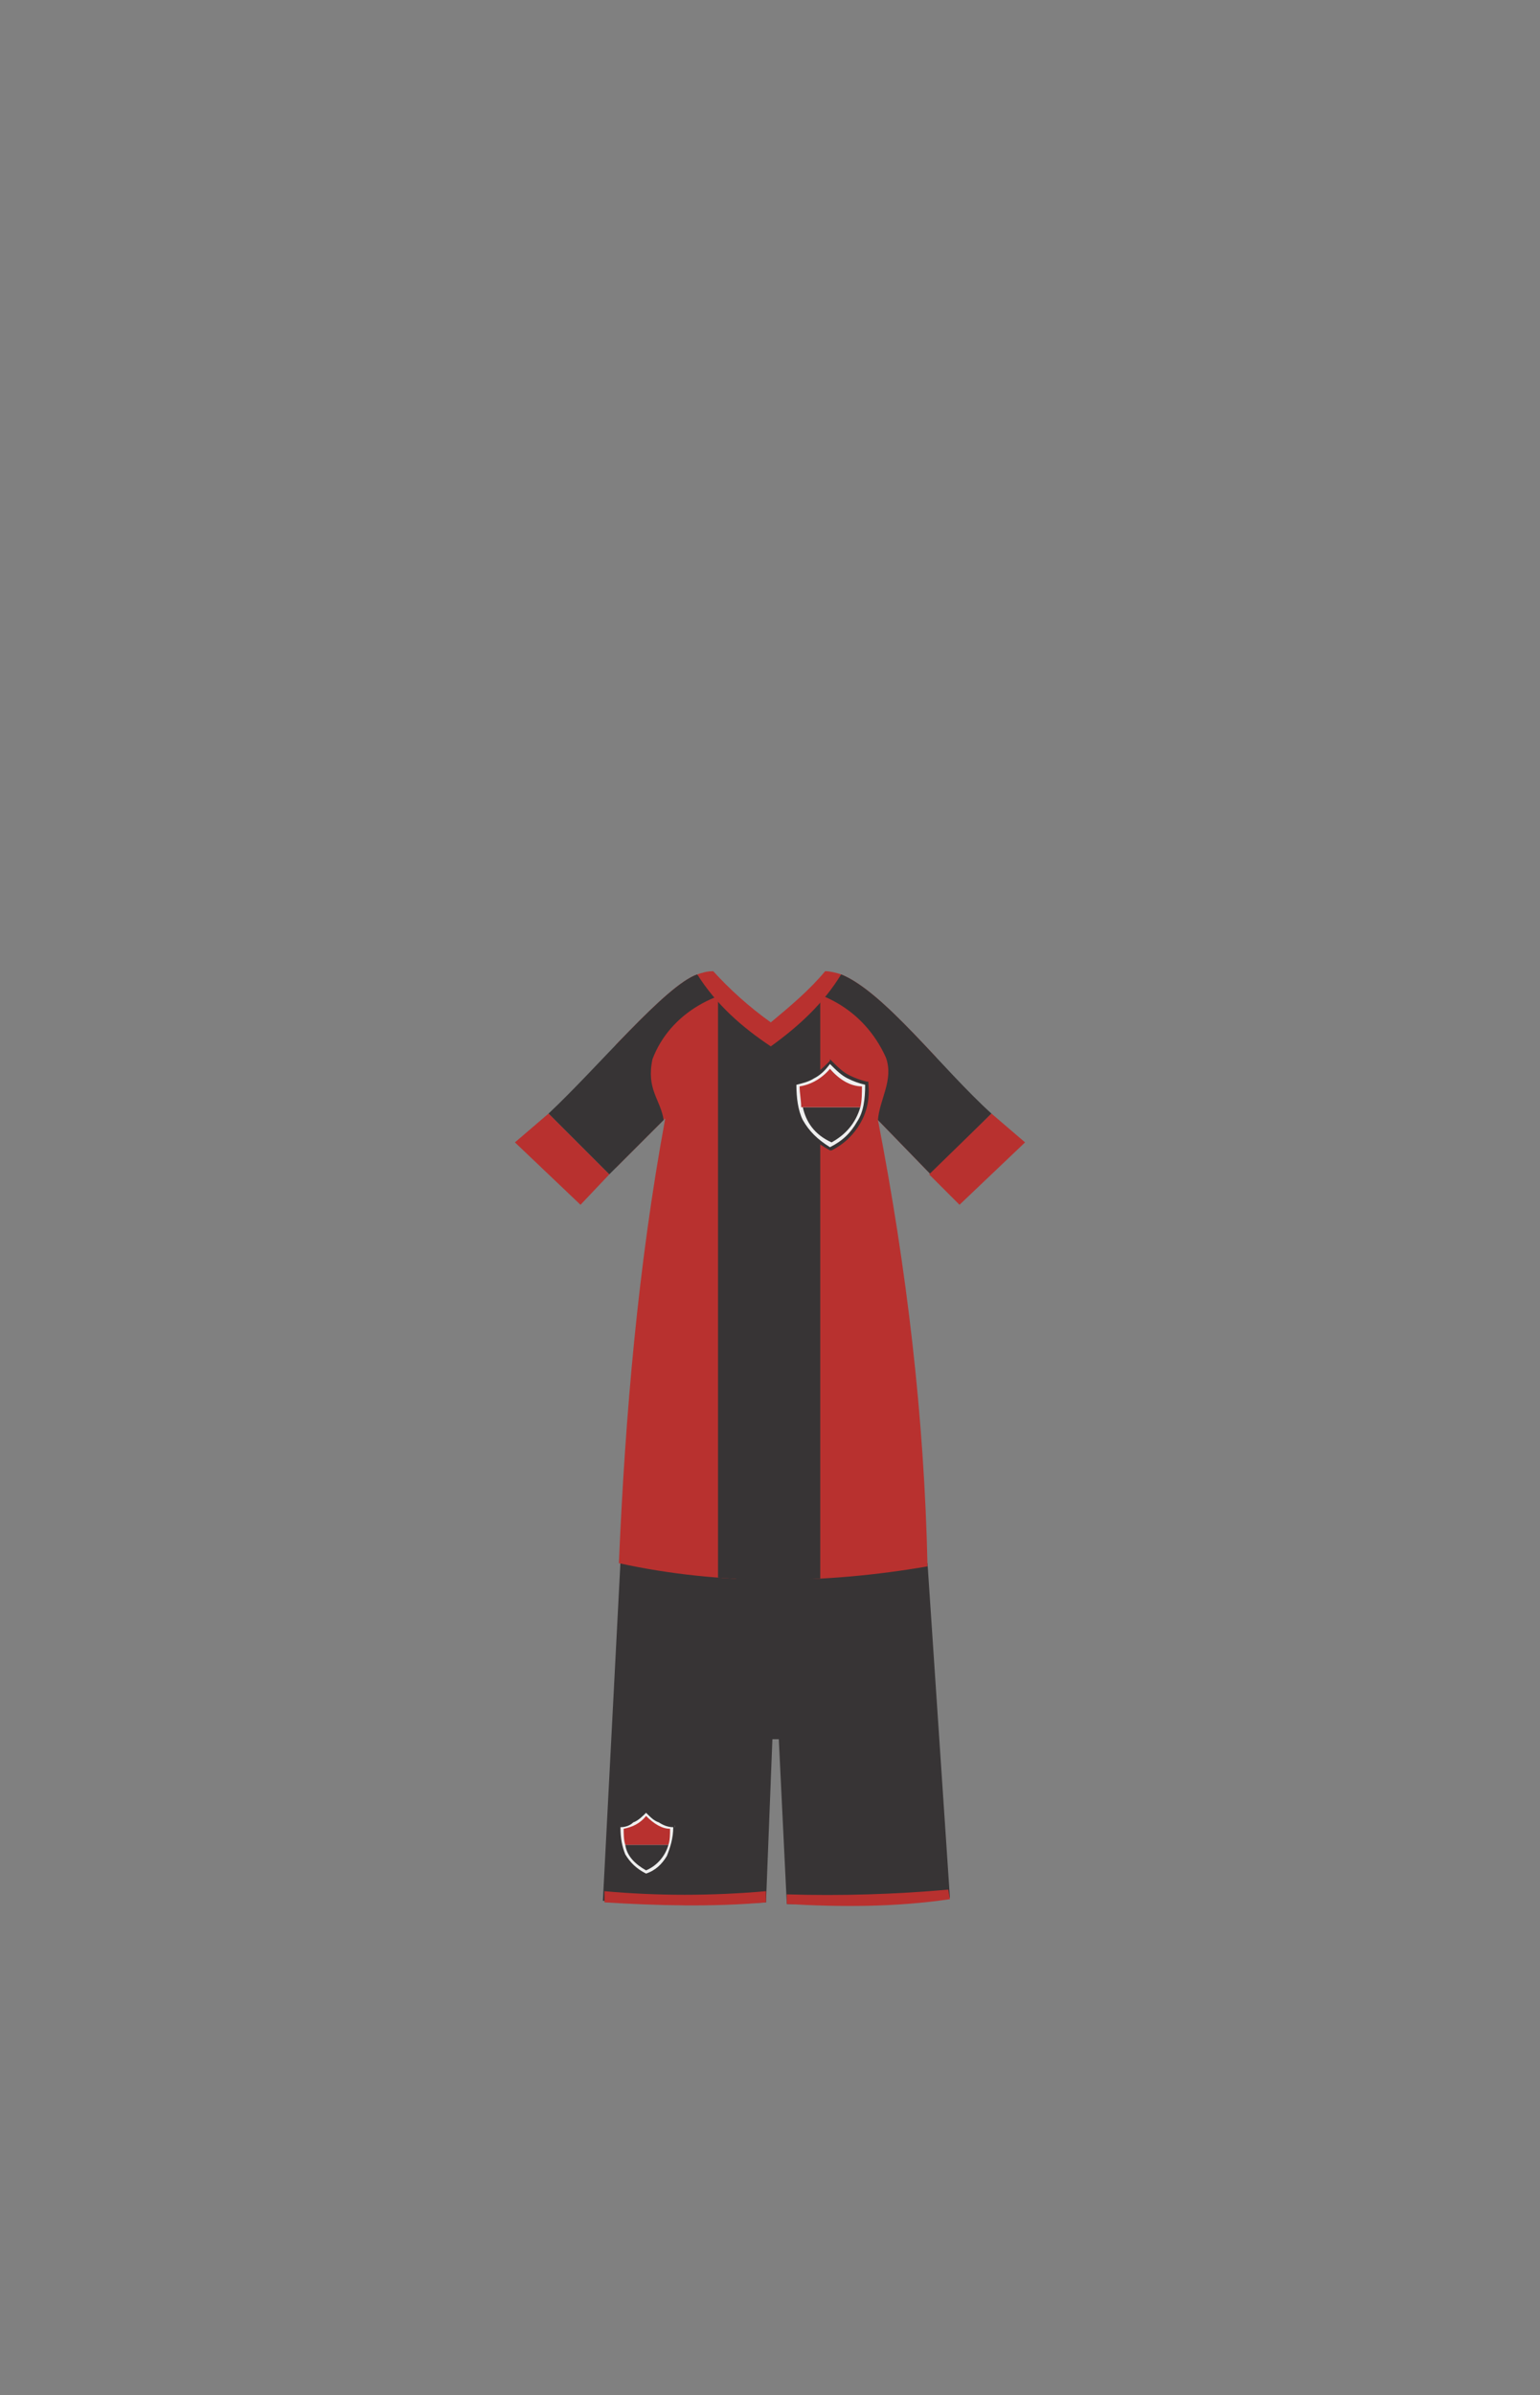 <?xml version="1.0" encoding="UTF-8"?>
<!DOCTYPE svg PUBLIC "-//W3C//DTD SVG 1.1//EN" "http://www.w3.org/Graphics/SVG/1.1/DTD/svg11.dtd">
<svg xmlns="http://www.w3.org/2000/svg" xml:space="preserve" width="100%" height="100%" version="1.1" style="shape-rendering:geometricPrecision; text-rendering:geometricPrecision; image-rendering:optimizeQuality; fill-rule:evenodd; clip-rule:evenodd"
viewBox="0 0 963 1497"
 xmlns:xlink="http://www.w3.org/1999/xlink">
 <rect x="0" y="0" width="963" height="1497" fill="#808080" stroke="none"/>
 <defs>
  <style type="text/css">
   <![CDATA[
    .fil4 {fill:none}
    .fil0 {fill:#373435}
    .fil1 {fill:#B8312F}
    .fil2 {fill:#EFEFEF}
    .fil3 {fill:#373435;fill-rule:nonzero}
   ]]>
  </style>
      <clipPath id="id0">
       <path d="M436 609c-20,7 -62,58 -93,87l38 38 35 -35c-17,92 -25,185 -29,278 64,14 129,13 193,2 -2,-94 -13,-186 -31,-279l33 34 38 -38c-31,-28 -67,-76 -94,-87l-11 5 -34 32 -39 -35c0,0 -6,-1 -6,-2z"/>
      </clipPath>
 </defs>
 <g id="Layer_x0020_1">
  <g id="_587607544">
   <g>
    <path class="fil0" d="M388 976l-11 212c35,3 69,3 102,1l4 -102 4 0 5 103c33,1 70,1 102,-4l-14 -209c0,0 -191,-1 -192,-1z"/>
    <path class="fil1" d="M378 1182c33,3 67,3 101,0l0 7c-34,3 -68,2 -101,0l0 -7z"/>
    <path class="fil1" d="M492 1184c34,1 68,0 101,-3l1 6c-34,5 -68,5 -102,3l0 -6z"/>
    <path class="fil2" d="M387 1141c6,0 12,-4 17,-9 5,6 11,9 18,9 0,15 -6,26 -18,31 -13,-6 -17,-17 -17,-31z"/>
    <path class="fil3" d="M387 1141c3,-1 6,-2 9,-3 2,-2 5,-4 8,-7l0 -1 1 1c2,3 5,5 8,7 3,2 6,2 9,2l0 1 0 0c1,8 -1,14 -4,20 -3,5 -7,9 -13,12l-1 0 0 0c-7,-3 -11,-8 -14,-13 -3,-5 -4,-12 -4,-19l0 0 1 0zm9 -2c-2,2 -5,3 -8,3 0,7 1,12 3,17 3,5 7,9 13,12 6,-2 10,-6 13,-11 2,-5 4,-11 4,-18 -3,0 -6,-1 -9,-3 -3,-1 -5,-3 -8,-6 -2,2 -5,5 -8,6z"/>
    <path class="fil0" d="M418 1153c-2,7 -7,13 -14,16 -7,-4 -12,-9 -13,-16l27 0z"/>
    <path class="fil1" d="M390 1143c5,-1 10,-3 14,-8 5,5 10,8 15,8 0,3 0,7 -1,10l-27 0c-1,-3 -1,-7 -1,-10z"/>
   </g>
   <g>
    <g>
     <g>
     </g>
     <g style="clip-path:url(#id0)">
      <g>
       <rect class="fil1" x="385" y="599" width="75.305" height="412.603"/>
       <rect class="fil1" x="507" y="599" width="78.452" height="412.603"/>
       <rect class="fil0" x="449" y="599" width="63.925" height="412.603"/>
       <path class="fil0" d="M481 616c30,0 59,14 73,45 5,14 -4,26 -5,39l36 44 48 -43 -26 -54 -86 -51 -40 1 0 19z"/>
       <path class="fil0" d="M415 700c-2,-13 -11,-19 -7,-38 11,-29 41,-45 72,-45l0 -20 -64 3 -119 73c0,0 24,51 26,53 2,1 63,25 63,25 0,0 29,-51 29,-51z"/>
      </g>
     </g>
     <path class="fil4" d="M436 609c-20,7 -62,58 -93,87l38 38 35 -35c-17,92 -25,185 -29,278 64,14 129,13 193,2 -2,-94 -13,-186 -31,-279l33 34 38 -38c-31,-28 -67,-76 -94,-87l-11 5 -34 32 -39 -35c0,0 -6,-1 -6,-2z"/>
     <path class="fil1" d="M446 607c10,11 22,22 36,32 12,-10 24,-20 34,-32 3,0 7,1 10,2 -11,18 -26,32 -44,45 -18,-12 -34,-26 -46,-45 3,-1 6,-2 10,-2z"/>
     <polygon class="fil1" points="322,714 343,696 381,734 363,753 "/>
     <polygon class="fil1" points="641,714 620,696 581,734 600,753 "/>
    </g>
    <g>
     <path class="fil2" d="M497 677c8,-1 16,-5 22,-13 7,8 15,12 23,13 1,20 -7,33 -23,41 -17,-9 -23,-23 -22,-41z"/>
     <path class="fil3" d="M497 676c4,-1 7,-2 11,-4 4,-2 7,-5 11,-9l0 -1 1 1c4,4 7,7 11,9 4,2 7,3 11,4l1 0 0 1c1,10 -1,18 -5,25 -4,7 -10,13 -18,17l-1 0 0 0c-9,-5 -15,-10 -19,-18 -3,-7 -5,-15 -4,-24l0 -1 1 0zm12 -2c-3,2 -7,3 -11,4 0,8 1,16 4,22 4,7 9,12 17,17 8,-4 13,-9 17,-16 4,-6 5,-14 5,-23 -4,-1 -7,-2 -11,-4 -4,-2 -7,-5 -11,-9 -3,4 -6,7 -10,9z"/>
     <path class="fil0" d="M538 692c-3,10 -9,17 -18,22 -11,-5 -16,-13 -18,-22l36 0z"/>
     <path class="fil1" d="M500 679c7,-1 14,-5 19,-11 6,7 13,11 20,11 0,4 0,9 -1,13l-37 0c0,-4 -1,-9 -1,-13z"/>
    </g>
   </g>
  </g>
 </g>
</svg>
